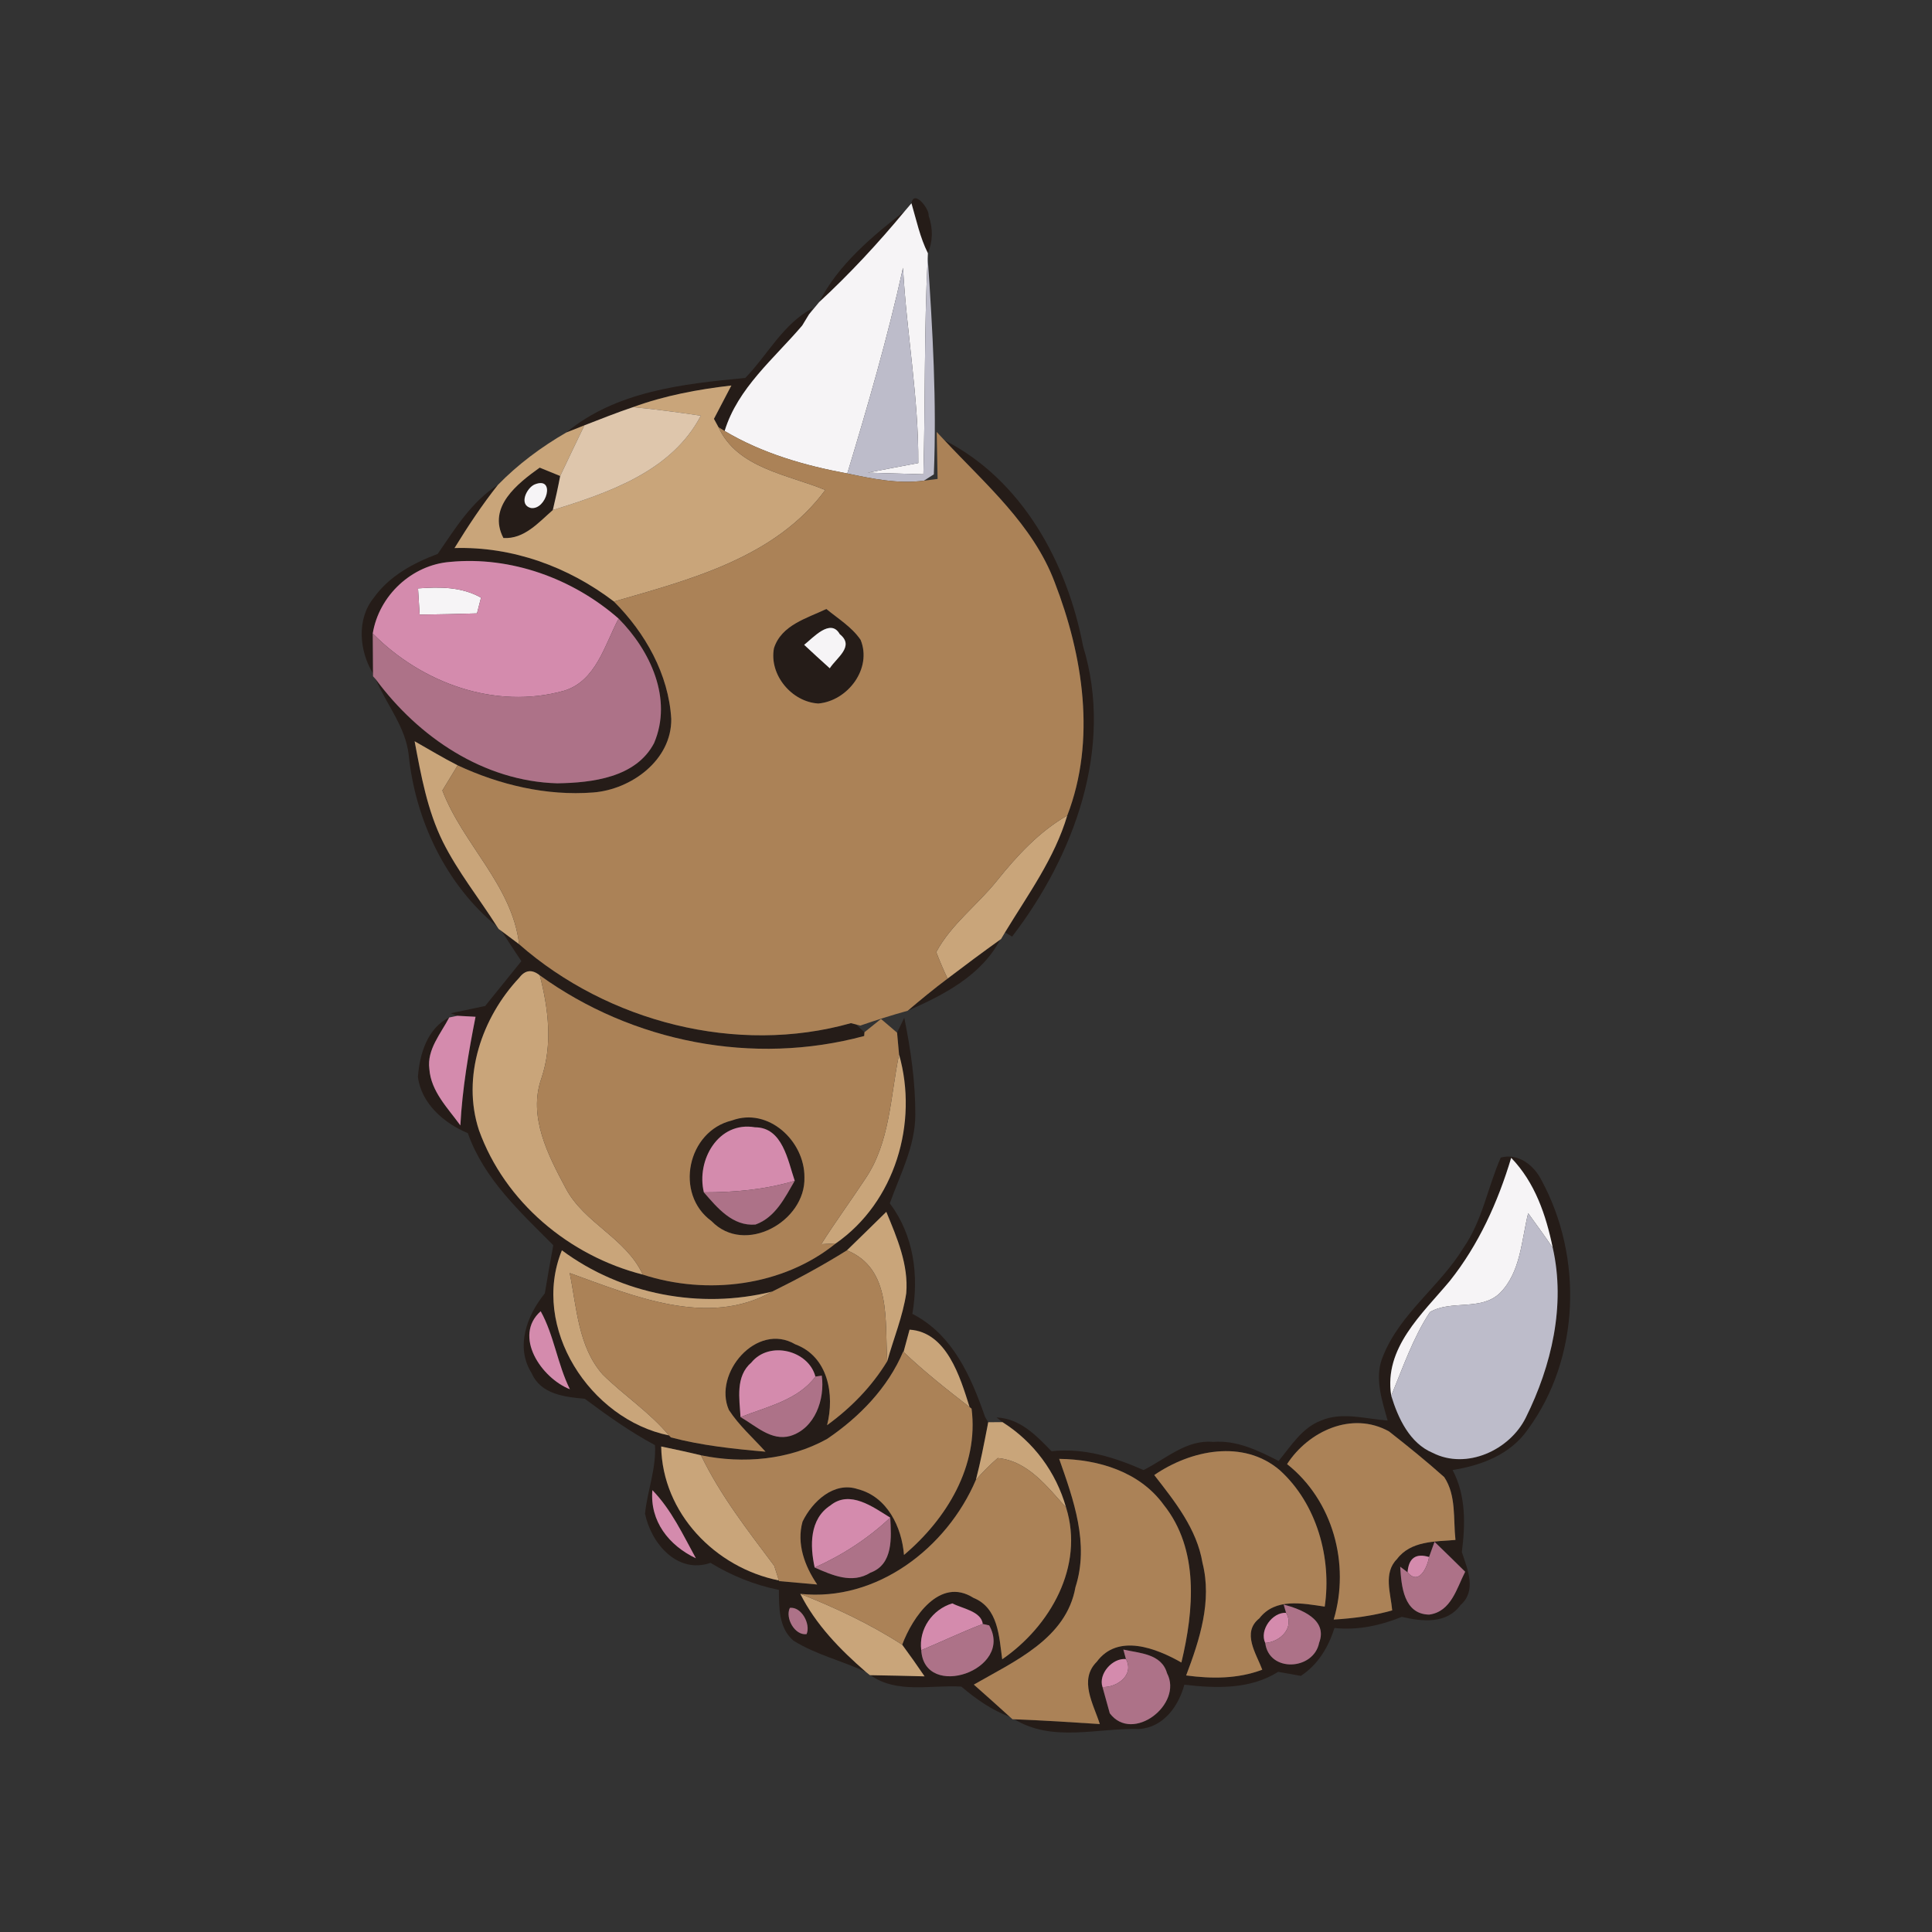<?xml version="1.0" encoding="UTF-8" ?>
<!DOCTYPE svg PUBLIC "-//W3C//DTD SVG 1.1//EN" "http://www.w3.org/Graphics/SVG/1.1/DTD/svg11.dtd">
<svg width="215pt" height="215pt" viewBox="0 0 215 215" version="1.1" xmlns="http://www.w3.org/2000/svg">
<rect x="0" y="0" width="215" height="215" fill="#333333" stroke="none"/>
<g id="#251b17ef">
<path fill="#251b17" opacity="0.94" d=" M 101.43 22.62 C 101.71 21.02 103.45 23.29 103.34 23.99 C 103.84 25.44 103.82 26.83 103.26 28.18 C 102.38 26.43 101.98 24.49 101.43 22.62 Z" />
<path fill="#251b17" opacity="0.94" d=" M 91.16 33.62 C 93.26 29.47 97.08 26.27 100.72 23.45 C 97.75 27.04 94.58 30.46 91.16 33.62 Z" />
<path fill="#251b17" opacity="0.94" d=" M 82.94 42.06 C 85.45 39.47 87.12 36.05 90.44 34.29 L 90.03 34.98 C 89.84 35.29 89.46 35.91 89.27 36.23 C 86.14 39.91 82.10 43.18 80.64 47.96 L 79.96 47.55 C 79.83 47.32 79.57 46.84 79.45 46.61 C 80.09 45.37 80.74 44.13 81.39 42.90 C 77.67 43.33 73.96 44.02 70.44 45.31 C 68.62 45.92 66.83 46.64 65.04 47.33 L 63.02 48.13 C 68.55 43.53 76.04 42.71 82.94 42.06 Z" />
<path fill="#251b17" opacity="0.94" d=" M 105.10 48.99 C 113.77 53.41 118.77 62.65 120.53 71.92 C 123.99 83.19 119.54 95.23 112.63 104.23 L 111.84 103.76 C 114.39 99.56 117.35 95.53 118.77 90.75 C 122.00 82.38 120.53 72.96 117.37 64.80 C 114.96 58.39 109.65 53.87 105.10 48.99 Z" />
<path fill="#251b17" opacity="0.94" d=" M 60.06 52.04 C 60.63 52.27 61.77 52.74 62.34 52.97 C 62.10 54.24 61.82 55.50 61.52 56.76 C 59.94 58.14 58.33 60.02 56.02 59.87 C 54.22 56.42 57.59 53.81 60.06 52.04 M 59.50 53.91 C 58.60 54.29 57.70 56.18 59.07 56.53 C 60.82 56.80 61.87 52.96 59.50 53.91 Z" />
<path fill="#251b17" opacity="0.94" d=" M 48.71 61.64 C 50.64 58.84 52.47 55.82 55.41 53.96 C 53.64 56.19 52.07 58.57 50.58 60.99 C 57.01 60.80 63.24 63.06 68.32 66.94 C 71.80 70.42 74.41 75.02 74.70 80.01 C 74.75 84.59 70.24 87.87 66.00 88.19 C 60.83 88.59 55.61 87.35 50.93 85.17 C 49.30 84.34 47.73 83.39 46.14 82.49 C 46.86 86.30 47.55 90.18 49.29 93.69 C 50.96 97.03 53.31 99.95 55.30 103.09 C 49.62 98.44 46.21 91.24 45.48 83.99 C 45.13 80.88 43.01 78.41 41.83 75.61 C 46.58 82.04 53.82 86.94 62.01 87.17 C 65.89 87.11 70.78 86.54 72.79 82.69 C 74.89 77.76 72.36 72.39 68.84 68.84 C 63.75 64.38 56.86 61.88 50.09 62.53 C 45.82 62.86 42.17 66.28 41.48 70.50 C 41.49 71.61 41.50 73.84 41.51 74.95 C 39.98 72.45 39.66 68.91 41.59 66.53 C 43.31 64.11 45.99 62.66 48.71 61.64 Z" />
<path fill="#251b17" opacity="0.94" d=" M 86.13 72.13 C 86.96 69.55 89.78 68.81 91.96 67.77 C 93.27 68.85 94.79 69.77 95.77 71.20 C 97.08 74.40 94.34 78.00 91.07 78.29 C 88.10 78.12 85.57 75.09 86.13 72.13 M 89.49 71.76 C 90.43 72.64 91.38 73.51 92.34 74.37 C 93.10 73.18 95.15 71.92 93.45 70.57 C 92.43 68.75 90.47 70.99 89.49 71.76 Z" />
<path fill="#251b17" opacity="0.94" d=" M 55.84 103.63 C 56.32 104.00 57.29 104.72 57.77 105.08 C 67.62 113.72 82.00 117.44 94.69 113.86 L 95.25 114.00 C 95.49 114.22 95.96 114.65 96.20 114.87 L 96.17 115.29 C 83.83 118.62 70.40 116.00 60.07 108.54 C 59.21 107.85 58.45 107.93 57.79 108.80 C 53.63 113.22 51.35 119.84 53.30 125.77 C 56.18 133.78 63.36 139.76 71.53 141.84 C 78.66 144.16 87.10 143.16 93.01 138.37 C 99.60 133.79 102.22 124.95 100.05 117.35 C 99.99 116.74 99.88 115.53 99.83 114.92 C 100.03 114.50 100.43 113.67 100.63 113.26 C 101.35 116.80 101.87 120.42 101.86 124.04 C 101.86 127.54 100.17 130.70 99.02 133.91 C 101.69 137.46 102.27 141.92 101.53 146.21 C 106.03 148.51 108.06 153.19 109.63 157.70 L 109.97 158.27 L 109.89 158.71 C 109.50 160.71 109.12 162.71 108.60 164.69 C 105.37 172.26 97.57 178.28 89.06 177.37 C 90.79 180.80 93.48 183.56 96.36 186.06 C 93.71 184.81 90.78 184.14 88.29 182.57 C 86.66 181.17 86.69 178.90 86.68 176.93 C 83.98 176.39 81.42 175.35 79.07 173.92 C 75.38 175.20 72.46 171.75 71.78 168.45 C 72.04 165.89 73.04 163.44 72.89 160.82 C 70.13 159.34 67.58 157.53 65.08 155.66 C 62.87 155.47 60.19 155.16 59.18 152.84 C 57.31 149.90 58.63 146.39 60.63 143.93 C 60.93 142.14 61.24 140.35 61.57 138.57 C 57.86 134.84 53.87 131.21 52.06 126.10 C 49.42 125.00 46.89 122.82 46.51 119.85 C 46.68 117.34 47.56 114.41 49.99 113.23 C 49.06 115.02 47.49 116.80 47.78 118.96 C 47.96 121.47 49.84 123.31 51.23 125.24 C 51.45 121.16 52.13 117.14 52.92 113.15 C 52.42 113.12 51.41 113.06 50.90 113.04 L 50.16 112.76 C 51.12 112.56 53.04 112.15 53.99 111.95 C 55.33 110.28 56.67 108.62 58.02 106.96 C 57.28 105.86 56.55 104.75 55.84 103.63 M 98.63 134.86 C 97.17 136.29 95.72 137.72 94.25 139.14 C 91.57 140.82 88.78 142.33 85.94 143.73 C 77.94 145.73 69.16 144.07 62.53 139.14 C 59.03 147.73 65.65 157.95 74.45 159.74 L 74.66 159.96 C 78.10 160.87 81.65 161.24 85.19 161.55 C 83.81 160.02 82.24 158.64 81.11 156.90 C 79.33 152.83 84.21 147.08 88.50 149.60 C 92.17 150.96 92.90 155.21 92.04 158.60 C 94.71 156.66 97.02 154.30 98.74 151.47 C 99.44 148.96 100.46 146.51 100.85 143.92 C 101.12 140.74 99.82 137.74 98.63 134.86 M 63.42 154.60 C 62.04 151.82 61.65 148.58 60.17 145.92 C 57.07 148.68 60.25 153.36 63.42 154.60 M 101.22 147.97 C 101.05 148.59 100.71 149.83 100.55 150.45 L 100.51 150.41 C 98.80 154.45 95.63 157.70 92.04 160.13 C 87.81 162.48 82.70 162.92 78.01 161.95 C 76.53 161.59 75.06 161.28 73.58 160.97 C 73.70 168.37 79.59 174.46 86.68 175.88 L 86.70 175.95 C 88.11 176.07 89.53 176.20 90.94 176.33 C 89.56 174.30 88.62 171.80 89.31 169.33 C 90.39 167.10 92.81 164.82 95.47 165.72 C 98.73 166.56 100.35 169.92 100.60 173.04 C 105.32 169.06 108.94 163.16 108.12 156.76 L 107.90 156.59 C 106.85 153.25 105.36 148.23 101.22 147.97 M 83.62 151.62 C 81.82 153.17 82.29 155.62 82.41 157.70 C 84.10 158.66 85.83 160.39 87.94 159.80 C 90.71 158.96 91.81 155.71 91.45 153.08 L 90.74 153.19 C 89.99 150.28 85.63 149.16 83.62 151.62 M 72.60 165.83 C 72.30 169.28 74.44 171.99 77.44 173.41 C 76.00 170.79 74.72 168.01 72.60 165.83 M 92.41 167.53 C 90.07 169.05 90.13 172.02 90.66 174.44 C 92.63 175.30 94.82 176.29 96.87 175.01 C 99.42 174.08 99.19 171.09 99.07 168.89 C 97.16 167.71 94.58 165.77 92.41 167.53 M 87.90 178.93 C 87.35 180.05 88.45 182.03 89.76 181.85 C 90.24 180.75 89.19 178.77 87.90 178.93 Z" />
<path fill="#251b17" opacity="0.94" d=" M 105.45 108.90 C 107.38 107.43 109.33 105.98 111.30 104.57 C 109.21 108.57 104.98 110.74 101.01 112.48 C 102.46 111.25 103.93 110.04 105.45 108.90 Z" />
<path fill="#251b17" opacity="0.94" d=" M 81.45 124.69 C 85.50 123.18 89.55 126.98 89.52 131.01 C 89.68 135.93 82.87 139.73 79.18 135.89 C 75.02 132.87 76.49 125.87 81.45 124.69 M 78.33 132.69 C 79.83 134.41 81.53 136.49 84.08 136.27 C 86.29 135.47 87.34 133.29 88.44 131.40 C 87.67 129.14 87.09 125.45 84.02 125.45 C 79.94 124.74 77.46 129.12 78.33 132.69 Z" />
<path fill="#251b17" opacity="0.94" d=" M 162.88 138.83 C 164.97 135.82 165.56 132.12 167.01 128.82 C 168.95 128.29 170.70 129.67 171.53 131.32 C 176.18 139.87 175.84 151.13 170.04 159.05 C 168.10 161.86 164.89 163.07 161.65 163.59 C 163.15 166.43 163.07 169.63 162.68 172.72 C 163.30 174.63 164.37 177.00 162.53 178.62 C 160.98 180.75 158.27 180.46 156.00 179.93 C 153.61 180.90 151.09 181.44 148.50 181.17 C 147.83 183.31 146.67 185.25 144.76 186.50 C 143.92 186.34 143.08 186.19 142.24 186.05 C 139.10 188.02 135.35 187.89 131.80 187.48 C 131.15 189.89 129.46 192.24 126.76 192.41 C 122.12 192.28 117.14 193.92 112.89 191.33 C 116.06 191.45 119.23 191.65 122.39 191.86 C 121.70 189.66 120.02 186.95 122.05 184.93 C 124.40 181.74 128.68 183.42 131.47 185.01 C 132.86 179.21 133.47 172.43 129.50 167.46 C 126.83 163.78 122.24 162.40 117.87 162.35 C 119.47 166.90 121.24 171.80 119.68 176.63 C 118.67 182.36 112.87 184.88 108.37 187.47 C 109.71 188.66 111.06 189.85 112.38 191.06 C 110.37 190.31 108.61 189.07 106.98 187.69 C 103.61 187.48 99.82 188.52 96.87 186.42 C 98.88 186.45 100.88 186.50 102.89 186.55 C 102.08 185.36 101.25 184.18 100.40 183.03 C 101.54 179.97 104.59 175.44 108.32 177.81 C 111.10 178.93 111.18 182.12 111.53 184.65 C 116.87 180.98 120.68 174.30 118.64 167.77 C 117.52 163.82 115.03 160.45 111.56 158.26 L 110.90 157.74 C 113.54 157.86 115.33 159.76 117.02 161.50 C 120.62 161.10 124.01 162.17 127.26 163.59 C 129.74 162.36 132.03 160.18 135.01 160.46 C 137.63 160.25 140.02 161.42 142.29 162.58 C 143.66 160.93 144.87 158.91 146.98 158.10 C 149.34 157.07 151.97 157.91 154.42 158.08 C 153.77 155.75 152.89 153.20 153.94 150.84 C 155.85 146.12 160.28 143.12 162.88 138.83 M 168.17 128.85 C 166.70 133.76 164.55 138.52 161.34 142.55 C 158.28 146.22 153.98 149.99 154.82 155.31 C 155.58 157.82 156.88 160.61 159.44 161.68 C 163.20 163.59 168.01 161.38 169.80 157.75 C 172.66 152.00 174.24 145.25 172.80 138.88 C 172.05 135.23 170.82 131.59 168.17 128.85 M 143.23 162.93 C 148.34 166.97 150.26 174.06 148.42 180.23 C 150.62 180.10 152.81 179.81 154.93 179.21 C 154.77 177.33 153.91 175.05 155.46 173.50 C 156.99 171.46 159.69 171.56 161.97 171.37 C 161.71 169.03 162.08 166.43 160.72 164.38 C 158.74 162.61 156.66 160.93 154.57 159.29 C 150.46 157.01 145.62 159.25 143.23 162.93 M 128.45 164.15 C 130.74 167.09 133.19 170.14 133.82 173.93 C 134.90 178.19 133.50 182.49 132.00 186.45 C 134.84 186.83 137.75 186.84 140.47 185.81 C 139.81 184.03 138.15 181.68 140.14 180.10 C 141.92 177.79 144.94 178.43 147.42 178.79 C 148.22 173.38 146.53 167.33 142.42 163.61 C 138.36 160.14 132.51 161.36 128.45 164.15 M 156.64 174.97 L 155.82 174.35 C 155.95 176.49 156.20 179.64 159.05 179.68 C 161.50 179.34 162.10 176.76 163.05 174.91 C 161.92 173.79 160.78 172.68 159.64 171.58 L 159.03 173.27 C 157.56 172.82 156.76 173.39 156.64 174.97 M 102.52 183.64 C 102.86 189.26 112.87 185.83 110.08 180.88 L 109.37 180.72 C 109.18 179.29 107.07 179.01 105.98 178.43 C 103.76 179.10 102.22 181.28 102.52 183.64 M 142.85 178.56 L 143.12 179.48 C 141.58 179.40 140.13 181.42 140.80 182.83 C 141.21 186.16 146.19 185.89 146.80 182.81 C 147.78 180.20 144.78 179.08 142.85 178.56 M 125.01 183.57 L 125.30 184.63 C 123.80 184.47 122.20 186.29 122.69 187.74 C 122.89 188.47 123.29 189.93 123.50 190.66 C 126.04 194.04 131.69 189.65 129.87 186.20 C 129.26 184.02 126.81 183.98 125.01 183.57 Z" />
</g>
<g id="#f6f4f6ff">
<path fill="#f6f4f6" opacity="1.00" d=" M 101.43 22.62 C 101.98 24.49 102.38 26.43 103.26 28.18 L 103.24 28.71 C 102.83 36.72 102.98 44.76 102.76 52.78 C 100.70 52.72 98.64 52.66 96.58 52.60 C 98.44 52.24 100.31 51.88 102.19 51.53 C 102.24 44.24 100.89 37.06 100.49 29.80 C 98.79 37.52 96.58 45.12 94.29 52.69 C 89.53 51.81 84.82 50.45 80.64 47.96 C 82.10 43.18 86.14 39.91 89.27 36.23 C 89.46 35.91 89.84 35.29 90.03 34.98 C 90.31 34.64 90.87 33.96 91.16 33.62 C 94.58 30.46 97.75 27.04 100.72 23.45 C 100.90 23.25 101.25 22.83 101.43 22.62 Z" />
<path fill="#f6f4f6" opacity="1.00" d=" M 59.50 53.91 C 61.87 52.96 60.82 56.80 59.07 56.53 C 57.70 56.18 58.60 54.29 59.50 53.91 Z" />
<path fill="#f6f4f6" opacity="1.00" d=" M 46.52 65.48 C 48.92 65.30 51.37 65.29 53.53 66.51 C 53.42 66.95 53.19 67.82 53.08 68.26 C 50.95 68.33 48.83 68.37 46.70 68.40 C 46.64 67.43 46.58 66.45 46.52 65.48 Z" />
<path fill="#f6f4f6" opacity="1.00" d=" M 89.49 71.76 C 90.47 70.99 92.43 68.75 93.45 70.57 C 95.15 71.92 93.10 73.18 92.34 74.37 C 91.38 73.51 90.43 72.64 89.49 71.76 Z" />
<path fill="#f6f4f6" opacity="1.00" d=" M 168.17 128.85 C 170.82 131.59 172.05 135.23 172.80 138.88 C 171.92 137.56 170.98 136.29 170.06 135.01 C 169.31 138.01 169.24 141.56 166.92 143.89 C 164.82 145.93 161.45 144.62 159.12 146.02 C 157.24 148.88 156.13 152.17 154.82 155.31 C 153.98 149.99 158.28 146.22 161.34 142.55 C 164.55 138.52 166.70 133.76 168.17 128.85 Z" />
</g>
<g id="#bdbccaff">
<path fill="#bdbcca" opacity="1.00" d=" M 103.24 28.71 C 103.79 36.71 104.25 44.76 103.92 52.79 L 102.82 53.49 C 99.96 53.88 97.09 53.28 94.29 52.69 C 96.58 45.12 98.79 37.52 100.49 29.80 C 100.89 37.06 102.24 44.24 102.19 51.53 C 100.31 51.88 98.44 52.24 96.58 52.60 C 98.64 52.66 100.70 52.72 102.76 52.78 C 102.98 44.76 102.83 36.72 103.24 28.71 Z" />
<path fill="#bdbcca" opacity="1.00" d=" M 170.06 135.01 C 170.98 136.29 171.92 137.56 172.80 138.88 C 174.24 145.25 172.66 152.00 169.80 157.75 C 168.01 161.38 163.20 163.59 159.44 161.68 C 156.88 160.61 155.58 157.82 154.82 155.31 C 156.13 152.17 157.24 148.88 159.12 146.02 C 161.45 144.62 164.82 145.93 166.92 143.89 C 169.24 141.56 169.31 138.01 170.06 135.01 Z" />
</g>
<g id="#c9a57aff">
<path fill="#c9a57a" opacity="1.00" d=" M 70.44 45.31 C 73.96 44.02 77.67 43.33 81.39 42.90 C 80.74 44.13 80.09 45.37 79.45 46.61 C 79.57 46.84 79.83 47.32 79.96 47.55 C 82.06 52.12 87.67 52.80 91.84 54.53 C 86.29 62.05 76.84 64.49 68.32 66.94 C 63.24 63.06 57.01 60.80 50.58 60.99 C 52.07 58.57 53.64 56.19 55.41 53.96 C 57.64 51.67 60.25 49.73 63.02 48.13 L 65.04 47.33 C 64.14 49.21 63.22 51.08 62.34 52.97 C 61.77 52.74 60.63 52.27 60.06 52.04 C 57.59 53.81 54.22 56.42 56.02 59.87 C 58.33 60.02 59.94 58.14 61.52 56.76 C 67.77 54.82 74.75 52.45 77.99 46.26 C 75.48 45.89 72.97 45.54 70.44 45.31 Z" />
<path fill="#c9a57a" opacity="1.00" d=" M 46.14 82.49 C 47.73 83.39 49.30 84.34 50.93 85.17 C 50.51 85.87 49.66 87.27 49.23 87.97 C 51.52 93.97 57.00 98.52 57.77 105.08 C 57.29 104.72 56.32 104.00 55.84 103.63 L 55.49 103.38 L 55.30 103.09 C 53.31 99.95 50.96 97.03 49.29 93.69 C 47.55 90.18 46.86 86.30 46.14 82.49 Z" />
<path fill="#c9a57a" opacity="1.00" d=" M 110.95 98.00 C 113.19 95.21 115.64 92.55 118.77 90.75 C 117.35 95.53 114.39 99.56 111.84 103.76 L 111.40 104.50 L 111.30 104.57 C 109.33 105.98 107.38 107.43 105.45 108.90 C 104.99 107.93 104.57 106.95 104.19 105.95 C 105.85 102.85 108.78 100.72 110.95 98.00 Z" />
<path fill="#c9a57a" opacity="1.00" d=" M 57.79 108.80 C 58.45 107.93 59.21 107.85 60.07 108.54 C 61.04 112.29 61.51 116.26 60.25 120.00 C 58.74 124.26 61.00 128.57 62.97 132.26 C 65.04 136.15 69.67 137.78 71.53 141.84 C 63.36 139.76 56.18 133.78 53.30 125.77 C 51.35 119.84 53.63 113.22 57.79 108.80 Z" />
<path fill="#c9a57a" opacity="1.00" d=" M 96.27 131.22 C 99.06 127.15 99.08 122.02 100.05 117.35 C 102.22 124.95 99.60 133.79 93.01 138.37 L 91.39 138.46 C 92.94 136.00 94.67 133.65 96.27 131.22 Z" />
<path fill="#c9a57a" opacity="1.00" d=" M 98.63 134.86 C 99.82 137.74 101.12 140.74 100.85 143.92 C 100.46 146.51 99.44 148.96 98.74 151.47 C 98.44 147.05 99.28 141.19 94.25 139.14 C 95.72 137.72 97.17 136.29 98.63 134.86 Z" />
<path fill="#c9a57a" opacity="1.00" d=" M 74.45 159.74 C 65.65 157.95 59.03 147.73 62.53 139.14 C 69.16 144.07 77.94 145.73 85.94 143.73 C 78.76 147.78 70.46 144.21 63.40 141.67 C 64.18 145.51 64.34 149.87 67.07 152.96 C 69.45 155.31 72.29 157.15 74.45 159.74 Z" />
<path fill="#c9a57a" opacity="1.00" d=" M 101.22 147.97 C 105.36 148.23 106.85 153.25 107.90 156.59 C 105.37 154.63 102.86 152.65 100.55 150.45 C 100.71 149.83 101.05 148.59 101.22 147.97 Z" />
<path fill="#c9a57a" opacity="1.00" d=" M 109.97 158.27 C 110.37 158.26 111.16 158.26 111.56 158.26 C 115.03 160.45 117.52 163.82 118.64 167.77 C 116.55 165.46 114.38 162.56 111.03 162.26 C 110.16 163.01 109.35 163.82 108.60 164.69 C 109.12 162.71 109.50 160.71 109.89 158.71 L 109.97 158.27 Z" />
<path fill="#c9a57a" opacity="1.00" d=" M 73.58 160.97 C 75.06 161.28 76.53 161.59 78.01 161.95 C 80.16 166.41 83.21 170.31 86.16 174.25 C 86.29 174.66 86.55 175.47 86.68 175.88 C 79.59 174.46 73.70 168.37 73.58 160.97 Z" />
<path fill="#c9a57a" opacity="1.00" d=" M 89.06 177.37 C 92.99 178.92 96.84 180.73 100.40 183.03 C 101.25 184.18 102.08 185.36 102.89 186.55 C 100.88 186.50 98.88 186.45 96.87 186.42 L 96.79 186.41 L 96.36 186.06 C 93.48 183.56 90.79 180.80 89.06 177.37 Z" />
</g>
<g id="#dec6acff">
<path fill="#dec6ac" opacity="1.00" d=" M 65.04 47.33 C 66.83 46.64 68.62 45.92 70.44 45.31 C 72.97 45.54 75.48 45.89 77.99 46.26 C 74.75 52.45 67.77 54.82 61.52 56.76 C 61.82 55.50 62.10 54.24 62.34 52.97 C 63.22 51.08 64.14 49.21 65.04 47.33 Z" />
</g>
<g id="#ab8257ff">
<path fill="#ab8257" opacity="1.00" d=" M 79.96 47.55 L 80.64 47.96 C 84.82 50.45 89.53 51.81 94.29 52.69 C 97.09 53.28 99.96 53.88 102.82 53.49 L 104.34 53.30 C 104.31 51.99 104.27 49.38 104.24 48.07 L 105.10 48.99 C 109.65 53.87 114.96 58.39 117.37 64.80 C 120.53 72.96 122.00 82.38 118.77 90.75 C 115.64 92.55 113.19 95.21 110.95 98.00 C 108.78 100.72 105.85 102.85 104.19 105.95 C 104.57 106.95 104.99 107.93 105.45 108.90 C 103.93 110.04 102.46 111.25 101.01 112.48 C 99.24 112.97 97.48 113.53 95.74 114.13 L 95.25 114.00 L 94.69 113.86 C 82.00 117.44 67.62 113.72 57.77 105.08 C 57.00 98.52 51.52 93.97 49.23 87.97 C 49.66 87.27 50.51 85.87 50.93 85.17 C 55.61 87.35 60.83 88.59 66.00 88.19 C 70.24 87.87 74.75 84.59 74.70 80.01 C 74.41 75.02 71.80 70.42 68.32 66.94 C 76.84 64.49 86.29 62.05 91.84 54.53 C 87.67 52.80 82.06 52.12 79.96 47.55 M 86.13 72.13 C 85.57 75.09 88.10 78.12 91.07 78.29 C 94.34 78.00 97.08 74.40 95.77 71.20 C 94.79 69.77 93.27 68.85 91.96 67.77 C 89.78 68.81 86.96 69.55 86.13 72.13 Z" />
<path fill="#ab8257" opacity="1.00" d=" M 60.07 108.54 C 70.40 116.00 83.83 118.62 96.17 115.29 L 96.20 114.87 C 96.66 114.50 97.58 113.76 98.04 113.39 C 98.49 113.77 99.38 114.54 99.83 114.92 C 99.88 115.53 99.99 116.74 100.05 117.35 C 99.08 122.02 99.06 127.15 96.27 131.22 C 94.67 133.65 92.94 136.00 91.39 138.46 L 93.01 138.37 C 87.10 143.16 78.66 144.16 71.53 141.84 C 69.67 137.78 65.04 136.15 62.97 132.26 C 61.00 128.57 58.74 124.26 60.25 120.00 C 61.51 116.26 61.04 112.29 60.07 108.54 M 81.45 124.69 C 76.49 125.87 75.02 132.87 79.18 135.89 C 82.87 139.73 89.68 135.93 89.52 131.01 C 89.55 126.98 85.50 123.18 81.45 124.69 Z" />
<path fill="#ab8257" opacity="1.00" d=" M 85.94 143.73 C 88.78 142.33 91.57 140.82 94.25 139.14 C 99.28 141.19 98.44 147.05 98.74 151.47 C 97.02 154.30 94.71 156.66 92.04 158.60 C 92.90 155.21 92.17 150.96 88.50 149.60 C 84.21 147.08 79.33 152.83 81.11 156.90 C 82.24 158.64 83.81 160.02 85.19 161.55 C 81.65 161.24 78.10 160.87 74.66 159.96 L 74.45 159.74 C 72.29 157.15 69.45 155.31 67.07 152.96 C 64.34 149.87 64.18 145.51 63.40 141.67 C 70.46 144.21 78.76 147.78 85.94 143.73 Z" />
<path fill="#ab8257" opacity="1.00" d=" M 100.51 150.41 L 100.55 150.45 C 102.86 152.65 105.37 154.63 107.90 156.59 L 108.12 156.76 C 108.94 163.16 105.32 169.06 100.60 173.04 C 100.35 169.92 98.73 166.56 95.47 165.72 C 92.81 164.82 90.39 167.10 89.31 169.33 C 88.62 171.80 89.56 174.30 90.94 176.33 C 89.53 176.20 88.11 176.07 86.70 175.95 L 86.68 175.88 C 86.55 175.47 86.29 174.66 86.16 174.25 C 83.21 170.31 80.16 166.41 78.01 161.95 C 82.70 162.92 87.81 162.48 92.04 160.13 C 95.63 157.70 98.80 154.45 100.51 150.41 Z" />
<path fill="#ab8257" opacity="1.00" d=" M 143.23 162.93 C 145.62 159.25 150.46 157.01 154.57 159.29 C 156.66 160.93 158.74 162.61 160.72 164.38 C 162.08 166.43 161.71 169.03 161.97 171.37 C 159.69 171.56 156.99 171.46 155.46 173.50 C 153.91 175.05 154.77 177.33 154.93 179.21 C 152.81 179.81 150.62 180.10 148.42 180.23 C 150.26 174.06 148.34 166.97 143.23 162.93 Z" />
<path fill="#ab8257" opacity="1.00" d=" M 128.45 164.15 C 132.51 161.36 138.36 160.14 142.42 163.61 C 146.53 167.33 148.22 173.38 147.42 178.79 C 144.94 178.43 141.92 177.79 140.14 180.10 C 138.15 181.68 139.81 184.03 140.47 185.81 C 137.75 186.84 134.84 186.83 132.00 186.45 C 133.50 182.49 134.90 178.19 133.82 173.93 C 133.19 170.14 130.74 167.09 128.45 164.15 Z" />
<path fill="#ab8257" opacity="1.00" d=" M 108.60 164.69 C 109.35 163.82 110.16 163.01 111.03 162.26 C 114.38 162.56 116.55 165.46 118.64 167.77 C 120.68 174.30 116.87 180.98 111.53 184.65 C 111.18 182.12 111.10 178.93 108.32 177.81 C 104.59 175.44 101.54 179.97 100.40 183.03 C 96.84 180.73 92.99 178.92 89.06 177.37 C 97.57 178.28 105.37 172.26 108.60 164.69 Z" />
<path fill="#ab8257" opacity="1.00" d=" M 117.87 162.35 C 122.24 162.40 126.83 163.78 129.50 167.46 C 133.47 172.43 132.86 179.21 131.47 185.01 C 128.68 183.42 124.40 181.74 122.05 184.93 C 120.02 186.95 121.70 189.66 122.39 191.86 C 119.23 191.65 116.06 191.45 112.89 191.33 L 112.68 191.33 L 112.38 191.06 C 111.06 189.85 109.71 188.66 108.37 187.47 C 112.87 184.88 118.67 182.36 119.68 176.63 C 121.24 171.80 119.47 166.90 117.87 162.35 Z" />
</g>
<g id="#d48badff">
<path fill="#d48bad" opacity="1.00" d=" M 41.48 70.50 C 42.17 66.28 45.82 62.86 50.09 62.53 C 56.86 61.88 63.75 64.38 68.84 68.84 C 67.29 71.76 66.33 75.80 62.76 76.87 C 55.12 79.01 46.94 76.02 41.48 70.50 M 46.52 65.48 C 46.58 66.45 46.64 67.43 46.70 68.40 C 48.83 68.37 50.95 68.33 53.08 68.26 C 53.19 67.82 53.42 66.95 53.53 66.51 C 51.37 65.29 48.92 65.30 46.52 65.48 Z" />
<path fill="#d48bad" opacity="1.00" d=" M 49.99 113.23 L 50.90 113.04 C 51.41 113.06 52.42 113.12 52.92 113.15 C 52.13 117.14 51.45 121.16 51.23 125.24 C 49.84 123.31 47.96 121.47 47.78 118.96 C 47.49 116.80 49.06 115.02 49.99 113.23 Z" />
<path fill="#d48bad" opacity="1.00" d=" M 78.33 132.69 C 77.46 129.12 79.94 124.74 84.02 125.45 C 87.09 125.45 87.67 129.14 88.44 131.40 C 85.16 132.39 81.74 132.69 78.33 132.69 Z" />
<path fill="#d48bad" opacity="1.00" d=" M 63.42 154.60 C 60.25 153.36 57.07 148.68 60.17 145.92 C 61.65 148.58 62.04 151.82 63.42 154.60 Z" />
<path fill="#d48bad" opacity="1.00" d=" M 83.62 151.62 C 85.63 149.16 89.99 150.28 90.74 153.19 C 88.83 155.80 85.31 156.56 82.41 157.70 C 82.29 155.62 81.82 153.17 83.62 151.62 Z" />
<path fill="#d48bad" opacity="1.00" d=" M 72.60 165.83 C 74.72 168.01 76.00 170.79 77.44 173.41 C 74.44 171.99 72.30 169.28 72.60 165.83 Z" />
<path fill="#d48bad" opacity="1.00" d=" M 92.41 167.53 C 94.58 165.77 97.16 167.71 99.07 168.89 C 96.60 171.21 93.75 173.06 90.66 174.44 C 90.13 172.02 90.07 169.05 92.41 167.53 Z" />
<path fill="#d48bad" opacity="1.00" d=" M 156.64 174.97 C 156.76 173.39 157.56 172.82 159.03 173.27 C 158.85 174.40 157.90 176.49 156.64 174.97 Z" />
<path fill="#d48bad" opacity="1.00" d=" M 102.52 183.64 C 102.22 181.28 103.76 179.10 105.98 178.43 C 107.07 179.01 109.18 179.29 109.37 180.72 C 107.05 181.61 104.81 182.68 102.52 183.64 Z" />
<path fill="#d48bad" opacity="1.00" d=" M 140.80 182.83 C 140.13 181.42 141.58 179.40 143.12 179.48 C 144.08 181.16 142.46 182.73 140.80 182.83 Z" />
<path fill="#d48bad" opacity="1.00" d=" M 122.69 187.74 C 122.20 186.29 123.80 184.47 125.30 184.63 C 126.25 186.39 124.33 187.80 122.69 187.74 Z" />
</g>
<g id="#ad7288ff">
<path fill="#ad7288" opacity="1.00" d=" M 68.84 68.84 C 72.36 72.39 74.89 77.76 72.79 82.69 C 70.78 86.54 65.89 87.11 62.01 87.17 C 53.82 86.94 46.58 82.04 41.83 75.61 L 41.51 75.26 L 41.51 74.95 C 41.50 73.84 41.49 71.61 41.48 70.50 C 46.94 76.02 55.12 79.01 62.76 76.87 C 66.33 75.80 67.29 71.76 68.84 68.84 Z" />
<path fill="#ad7288" opacity="1.00" d=" M 78.33 132.69 C 81.74 132.69 85.16 132.39 88.44 131.40 C 87.34 133.29 86.29 135.47 84.08 136.27 C 81.53 136.49 79.83 134.41 78.33 132.69 Z" />
<path fill="#ad7288" opacity="1.00" d=" M 90.74 153.19 L 91.45 153.08 C 91.81 155.71 90.71 158.96 87.94 159.80 C 85.83 160.39 84.10 158.66 82.41 157.70 C 85.31 156.56 88.83 155.80 90.74 153.19 Z" />
<path fill="#ad7288" opacity="1.00" d=" M 99.07 168.89 C 99.19 171.09 99.42 174.08 96.87 175.01 C 94.82 176.29 92.63 175.30 90.66 174.44 C 93.75 173.06 96.60 171.21 99.07 168.89 Z" />
<path fill="#ad7288" opacity="1.00" d=" M 159.03 173.27 L 159.64 171.58 C 160.78 172.68 161.92 173.79 163.05 174.91 C 162.10 176.76 161.50 179.34 159.05 179.68 C 156.20 179.64 155.95 176.49 155.82 174.35 L 156.64 174.97 C 157.90 176.49 158.85 174.40 159.03 173.27 Z" />
<path fill="#ad7288" opacity="1.00" d=" M 87.90 178.93 C 89.19 178.77 90.24 180.75 89.76 181.85 C 88.45 182.03 87.35 180.05 87.90 178.93 Z" />
<path fill="#ad7288" opacity="1.00" d=" M 142.85 178.56 C 144.78 179.08 147.78 180.20 146.80 182.81 C 146.19 185.89 141.21 186.16 140.80 182.83 C 142.46 182.73 144.08 181.16 143.12 179.48 L 142.85 178.56 Z" />
<path fill="#ad7288" opacity="1.00" d=" M 102.52 183.64 C 104.81 182.68 107.05 181.61 109.37 180.72 L 110.08 180.88 C 112.87 185.83 102.86 189.26 102.52 183.64 Z" />
<path fill="#ad7288" opacity="1.00" d=" M 125.01 183.57 C 126.81 183.98 129.26 184.02 129.87 186.20 C 131.69 189.65 126.04 194.04 123.50 190.66 C 123.29 189.93 122.89 188.47 122.69 187.74 C 124.33 187.80 126.25 186.39 125.30 184.63 L 125.01 183.57 Z" />
</g>
</svg>
